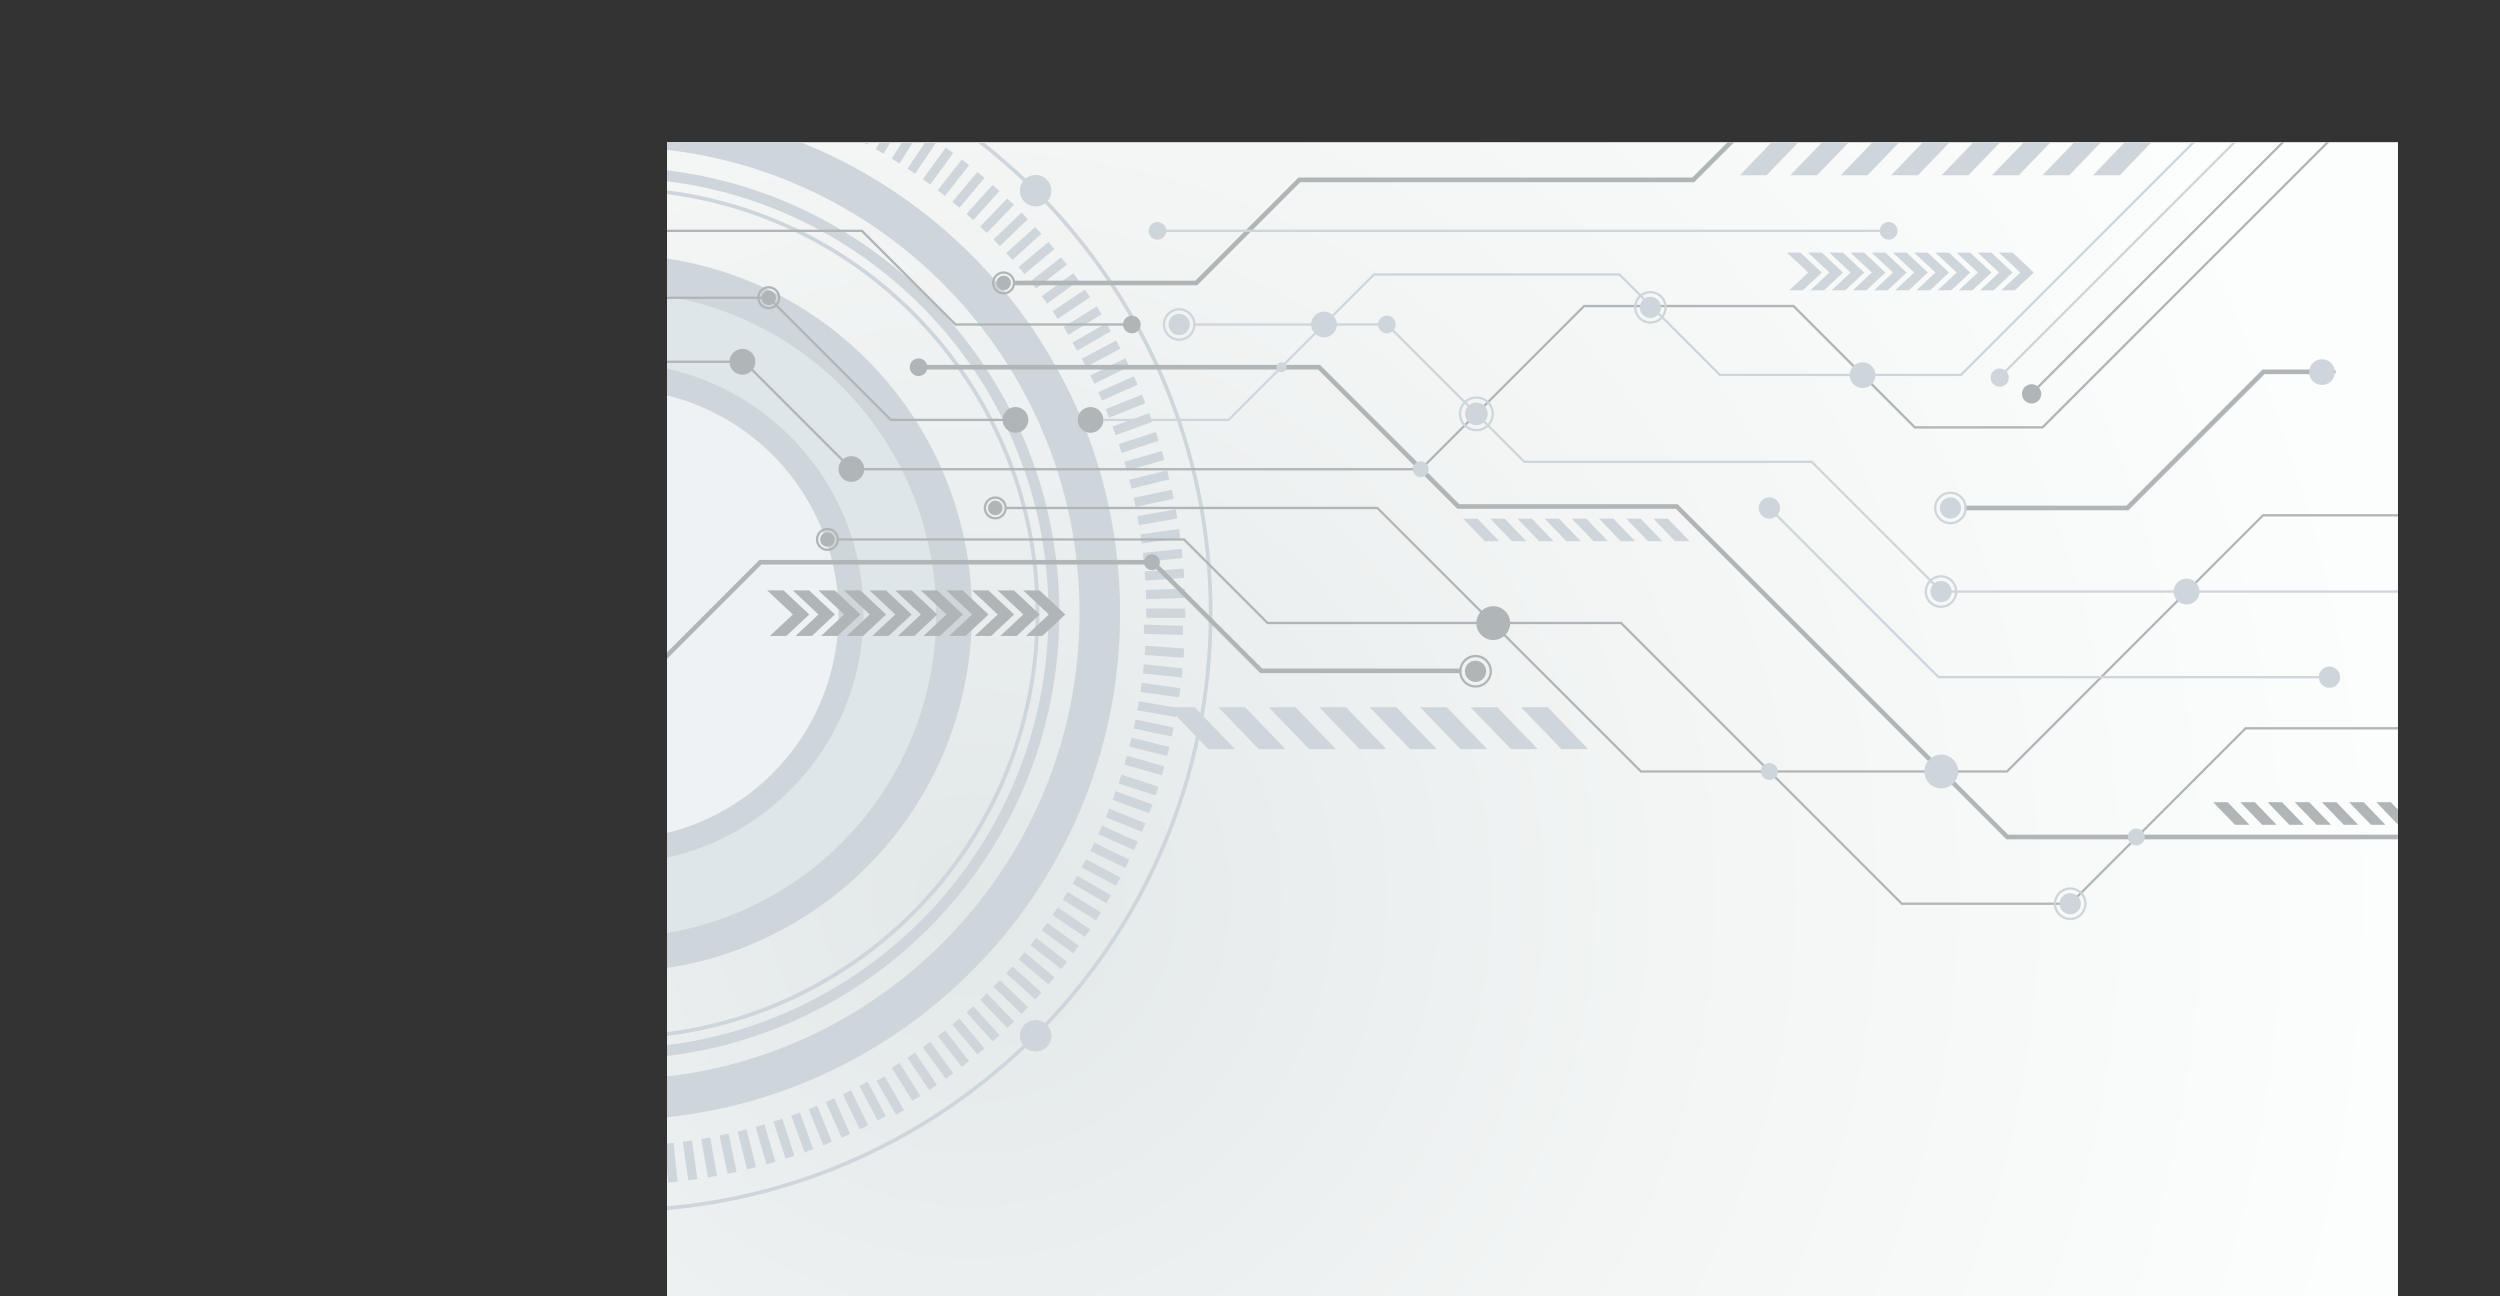 <svg xmlns="http://www.w3.org/2000/svg" xmlns:xlink="http://www.w3.org/1999/xlink" viewBox="0 0 1083.21 561.6"><rect x="0" y="0" width="1083.21" height="561.6" fill="#333333" stroke="none"/><defs><radialGradient id="radial-gradient" cx="421.01" cy="388.1" r="1088.5" gradientUnits="userSpaceOnUse"><stop offset="0" stop-color="#e2e7e7"/><stop offset="0.03" stop-color="#e4e9e9"/><stop offset="0.28" stop-color="#f3f5f5"/><stop offset="0.57" stop-color="#fcfdfd"/><stop offset="1" stop-color="#fff"/></radialGradient><clipPath id="clip-path" transform="translate(289 61.6)"><rect width="750" height="500" style="fill:none"/></clipPath></defs><g style="isolation:isolate"><g id="BACKGROUND"><g style="mix-blend-mode:overlay"><path d="M254.34,461.55a3.58,3.58,0,0,1,6.1-2.53,3.71,3.71,0,0,1,0,5.06,3.57,3.57,0,0,1-6.1-2.53Z" transform="translate(289 61.6)" style="fill:#fff"/><path d="M114.11,458a3.58,3.58,0,0,1,3.59,3.57h0a3.58,3.58,0,0,1-3.59,3.57h0a3.57,3.57,0,0,1-3.57-3.57h0A3.57,3.57,0,0,1,114.11,458Zm20.55,0a3.57,3.57,0,0,1,3.57,3.57h0a3.57,3.57,0,0,1-3.57,3.57h0a3.57,3.57,0,0,1-3.57-3.57h0A3.57,3.57,0,0,1,134.66,458Zm20.54,0a3.57,3.57,0,0,1,3.57,3.57h0a3.57,3.57,0,0,1-3.57,3.57h0a3.58,3.58,0,0,1-3.58-3.57h0A3.58,3.58,0,0,1,155.2,458Zm20.55,0a3.57,3.57,0,0,1,3.57,3.57h0a3.57,3.57,0,0,1-3.57,3.57h0a3.57,3.57,0,0,1-3.57-3.57h0A3.57,3.57,0,0,1,175.75,458Zm20.54,0a3.57,3.57,0,0,1,3.57,3.57h0a3.57,3.57,0,0,1-3.57,3.57h0a3.57,3.57,0,0,1-3.58-3.57h0A3.57,3.57,0,0,1,196.29,458Zm20.53,0a3.57,3.57,0,0,1,3.58,3.57h0a3.57,3.57,0,0,1-3.58,3.57h0a3.59,3.59,0,0,1-3.57-3.57h0A3.59,3.59,0,0,1,216.82,458Zm20.56,0a3.57,3.57,0,0,1,3.57,3.57h0a3.57,3.57,0,0,1-3.57,3.57h0a3.57,3.57,0,0,1-3.58-3.57h0A3.57,3.57,0,0,1,237.38,458Z" transform="translate(289 61.6)" style="fill:#fff"/><path d="M93.57,443.33a3.57,3.57,0,0,1,3.57,3.57h0a3.57,3.57,0,0,1-3.57,3.57h0A3.57,3.57,0,0,1,90,446.9h0A3.57,3.57,0,0,1,93.57,443.33Zm20.55,0a3.57,3.57,0,0,1,3.58,3.57h0a3.57,3.57,0,0,1-3.58,3.57h0a3.57,3.57,0,0,1-3.57-3.57h0A3.57,3.57,0,0,1,114.12,443.33Zm20.54,0a3.57,3.57,0,0,1,3.57,3.57h0a3.57,3.57,0,0,1-3.57,3.57h0a3.57,3.57,0,0,1-3.57-3.57h0A3.57,3.57,0,0,1,134.66,443.33Zm20.54,0a3.57,3.57,0,0,1,3.57,3.57h0a3.57,3.57,0,0,1-3.57,3.57h0a3.58,3.58,0,0,1-3.58-3.57h0A3.58,3.58,0,0,1,155.2,443.33Zm20.55,0a3.57,3.57,0,0,1,3.57,3.57h0a3.57,3.57,0,0,1-3.57,3.57h0a3.57,3.57,0,0,1-3.57-3.57h0A3.57,3.57,0,0,1,175.75,443.33Zm20.54,0a3.57,3.57,0,0,1,3.57,3.57h0a3.57,3.57,0,0,1-3.57,3.57h0a3.57,3.57,0,0,1-3.58-3.57h0A3.57,3.57,0,0,1,196.29,443.33Zm20.53,0a3.57,3.57,0,0,1,3.58,3.57h0a3.57,3.57,0,0,1-3.58,3.57h0a3.57,3.57,0,0,1-3.57-3.57h0A3.57,3.57,0,0,1,216.82,443.33Zm20.56,0A3.57,3.57,0,0,1,241,446.9h0a3.57,3.57,0,0,1-3.57,3.57h0a3.57,3.57,0,0,1-3.58-3.57h0A3.57,3.57,0,0,1,237.38,443.33Z" transform="translate(289 61.6)" style="fill:#fff"/><path d="M73,428.68a3.57,3.57,0,0,1,3.58,3.57h0A3.58,3.58,0,0,1,73,435.83h0a3.58,3.58,0,0,1-3.57-3.58h0A3.57,3.57,0,0,1,73,428.68Zm20.54,0a3.57,3.57,0,0,1,3.57,3.57h0a3.58,3.58,0,0,1-3.57,3.58h0A3.58,3.58,0,0,1,90,432.25h0A3.57,3.57,0,0,1,93.57,428.68Zm20.55,0a3.56,3.56,0,0,1,3.56,3.57h0a3.57,3.57,0,0,1-3.56,3.58h0a3.58,3.58,0,0,1-3.57-3.58h0A3.57,3.57,0,0,1,114.12,428.68Zm20.54,0a3.57,3.57,0,0,1,3.57,3.57h0a3.58,3.58,0,0,1-3.57,3.58h0a3.58,3.58,0,0,1-3.57-3.58h0A3.57,3.57,0,0,1,134.66,428.68Zm20.54,0a3.57,3.57,0,0,1,3.57,3.57h0a3.58,3.58,0,0,1-3.57,3.58h0a3.59,3.59,0,0,1-3.58-3.58h0A3.58,3.58,0,0,1,155.2,428.68Zm20.55,0a3.57,3.57,0,0,1,3.57,3.57h0a3.58,3.58,0,0,1-3.57,3.58h0a3.58,3.58,0,0,1-3.57-3.58h0A3.57,3.57,0,0,1,175.75,428.68Zm20.54,0a3.57,3.57,0,0,1,3.57,3.57h0a3.58,3.58,0,0,1-3.57,3.58h0a3.58,3.58,0,0,1-3.58-3.58h0A3.57,3.57,0,0,1,196.29,428.68Zm20.53,0a3.57,3.57,0,0,1,3.58,3.57h0a3.58,3.58,0,0,1-3.58,3.58h0a3.58,3.58,0,0,1-3.57-3.58h0A3.57,3.57,0,0,1,216.82,428.68Z" transform="translate(289 61.6)" style="fill:#fff"/><path d="M73,414a3.57,3.57,0,0,1,3.58,3.57h0A3.58,3.58,0,0,1,73,421.18h0a3.58,3.58,0,0,1-3.57-3.58h0A3.57,3.57,0,0,1,73,414Zm20.54,0a3.57,3.57,0,0,1,3.57,3.57h0a3.58,3.58,0,0,1-3.57,3.58h0A3.58,3.58,0,0,1,90,417.6h0A3.57,3.57,0,0,1,93.57,414Zm20.55,0a3.56,3.56,0,0,1,3.56,3.57h0a3.57,3.57,0,0,1-3.56,3.58h0a3.58,3.58,0,0,1-3.57-3.58h0A3.57,3.57,0,0,1,114.12,414Zm20.54,0a3.57,3.57,0,0,1,3.57,3.57h0a3.58,3.58,0,0,1-3.57,3.58h0a3.58,3.58,0,0,1-3.57-3.58h0A3.57,3.57,0,0,1,134.66,414Zm20.54,0a3.57,3.57,0,0,1,3.57,3.57h0a3.58,3.58,0,0,1-3.57,3.58h0a3.59,3.59,0,0,1-3.58-3.58h0A3.58,3.58,0,0,1,155.2,414Zm20.55,0a3.57,3.57,0,0,1,3.57,3.57h0a3.58,3.58,0,0,1-3.57,3.58h0a3.58,3.58,0,0,1-3.57-3.58h0A3.57,3.57,0,0,1,175.75,414Zm20.54,0a3.57,3.57,0,0,1,3.57,3.57h0a3.58,3.58,0,0,1-3.57,3.58h0a3.58,3.58,0,0,1-3.58-3.58h0A3.57,3.57,0,0,1,196.29,414Z" transform="translate(289 61.6)" style="fill:#fff"/><path d="M48.91,417.6a3.58,3.58,0,0,1,6.1-2.53,3.71,3.71,0,0,1,0,5.06,3.58,3.58,0,0,1-6.1-2.53Z" transform="translate(289 61.6)" style="fill:#fff"/><path d="M73,399.38A3.58,3.58,0,0,1,76.61,403h0A3.57,3.57,0,0,1,73,406.53h0A3.57,3.57,0,0,1,69.46,403h0A3.57,3.57,0,0,1,73,399.38Zm20.54,0A3.57,3.57,0,0,1,97.14,403h0a3.57,3.57,0,0,1-3.57,3.57h0A3.57,3.57,0,0,1,90,403h0A3.57,3.57,0,0,1,93.57,399.38Zm20.55,0a3.56,3.56,0,0,1,3.56,3.58h0a3.56,3.56,0,0,1-3.56,3.57h0a3.57,3.57,0,0,1-3.57-3.57h0A3.57,3.57,0,0,1,114.12,399.38Zm20.54,0a3.57,3.57,0,0,1,3.57,3.58h0a3.57,3.57,0,0,1-3.57,3.57h0a3.57,3.57,0,0,1-3.57-3.57h0A3.57,3.57,0,0,1,134.66,399.38Zm20.54,0a3.57,3.57,0,0,1,3.57,3.58h0a3.57,3.57,0,0,1-3.57,3.57h0a3.58,3.58,0,0,1-3.58-3.57h0A3.58,3.58,0,0,1,155.2,399.38Zm20.55,0a3.57,3.57,0,0,1,3.57,3.58h0a3.57,3.57,0,0,1-3.57,3.57h0a3.57,3.57,0,0,1-3.57-3.57h0A3.57,3.57,0,0,1,175.75,399.38Z" transform="translate(289 61.6)" style="fill:#fff"/><path d="M48.91,403a3.58,3.58,0,0,1,6.1-2.54,3.71,3.71,0,0,1,0,5.06,3.58,3.58,0,0,1-6.1-2.52Z" transform="translate(289 61.6)" style="fill:#fff"/></g><g style="mix-blend-mode:overlay"><path d="M636.35,223.59a3.57,3.57,0,0,1,3.59,3.57h0a3.58,3.58,0,0,1-3.59,3.57h0a3.57,3.57,0,0,1-3.57-3.57h0A3.57,3.57,0,0,1,636.35,223.59Zm20.56,0a3.57,3.57,0,0,1,3.57,3.57h0a3.57,3.57,0,0,1-3.57,3.57h0a3.57,3.57,0,0,1-3.58-3.57h0A3.57,3.57,0,0,1,656.91,223.59Zm20.53,0a3.57,3.57,0,0,1,3.58,3.57h0a3.57,3.57,0,0,1-3.58,3.57h0a3.57,3.57,0,0,1-3.57-3.57h0A3.57,3.57,0,0,1,677.44,223.59Zm20.55,0a3.57,3.57,0,0,1,3.58,3.57h0a3.57,3.57,0,0,1-3.58,3.57h0a3.57,3.57,0,0,1-3.57-3.57h0A3.57,3.57,0,0,1,698,223.59Zm20.54,0a3.57,3.57,0,0,1,3.58,3.57h0a3.58,3.58,0,0,1-3.58,3.57h0a3.57,3.57,0,0,1-3.57-3.57h0A3.57,3.57,0,0,1,718.53,223.59Zm20.54,0a3.57,3.57,0,0,1,3.57,3.57h0a3.57,3.57,0,0,1-3.57,3.57h0a3.58,3.58,0,0,1-3.57-3.57h0A3.57,3.57,0,0,1,739.07,223.59Z" transform="translate(289 61.6)" style="fill:#fff"/><path d="M615.82,208.94a3.57,3.57,0,0,1,3.57,3.57h0a3.57,3.57,0,0,1-3.57,3.57h0a3.58,3.58,0,0,1-3.58-3.57h0A3.58,3.58,0,0,1,615.82,208.94Zm20.55,0a3.57,3.57,0,0,1,3.57,3.57h0a3.57,3.57,0,0,1-3.57,3.57h0a3.58,3.58,0,0,1-3.58-3.57h0A3.58,3.58,0,0,1,636.37,208.94Zm20.54,0a3.57,3.57,0,0,1,3.57,3.57h0a3.57,3.57,0,0,1-3.57,3.57h0a3.57,3.57,0,0,1-3.58-3.57h0A3.57,3.57,0,0,1,656.91,208.94Zm20.53,0a3.57,3.57,0,0,1,3.58,3.57h0a3.57,3.57,0,0,1-3.58,3.57h0a3.57,3.57,0,0,1-3.57-3.57h0A3.57,3.57,0,0,1,677.44,208.94Zm20.55,0a3.57,3.57,0,0,1,3.58,3.57h0a3.57,3.57,0,0,1-3.58,3.57h0a3.57,3.57,0,0,1-3.57-3.57h0A3.57,3.57,0,0,1,698,208.94Zm20.54,0a3.58,3.58,0,0,1,3.58,3.57h0a3.58,3.58,0,0,1-3.58,3.57h0a3.57,3.57,0,0,1-3.57-3.57h0A3.57,3.57,0,0,1,718.53,208.94Zm20.54,0a3.57,3.57,0,0,1,3.57,3.57h0a3.57,3.57,0,0,1-3.57,3.57h0a3.57,3.57,0,0,1-3.57-3.57h0A3.57,3.57,0,0,1,739.07,208.94Z" transform="translate(289 61.6)" style="fill:#fff"/><path d="M595.28,194.29a3.57,3.57,0,0,1,3.57,3.57h0a3.57,3.57,0,0,1-3.57,3.57h0a3.57,3.57,0,0,1-3.57-3.57h0A3.57,3.57,0,0,1,595.28,194.29Zm20.54,0a3.57,3.57,0,0,1,3.57,3.57h0a3.57,3.57,0,0,1-3.57,3.57h0a3.58,3.58,0,0,1-3.58-3.57h0A3.58,3.58,0,0,1,615.82,194.29Zm20.55,0a3.56,3.56,0,0,1,3.56,3.57h0a3.56,3.56,0,0,1-3.56,3.57h0a3.58,3.58,0,0,1-3.58-3.57h0A3.58,3.58,0,0,1,636.37,194.29Zm20.54,0a3.57,3.57,0,0,1,3.57,3.57h0a3.57,3.57,0,0,1-3.57,3.57h0a3.57,3.57,0,0,1-3.58-3.57h0A3.57,3.57,0,0,1,656.91,194.29Zm20.53,0a3.57,3.57,0,0,1,3.58,3.57h0a3.57,3.57,0,0,1-3.58,3.57h0a3.57,3.57,0,0,1-3.57-3.57h0A3.57,3.57,0,0,1,677.44,194.29Zm20.55,0a3.57,3.57,0,0,1,3.58,3.57h0a3.57,3.57,0,0,1-3.58,3.57h0a3.57,3.57,0,0,1-3.57-3.57h0A3.57,3.57,0,0,1,698,194.29Zm20.54,0a3.58,3.58,0,0,1,3.58,3.57h0a3.58,3.58,0,0,1-3.58,3.57h0a3.57,3.57,0,0,1-3.57-3.57h0A3.57,3.57,0,0,1,718.53,194.29Zm20.54,0a3.57,3.57,0,0,1,3.57,3.57h0a3.57,3.57,0,0,1-3.57,3.57h0a3.57,3.57,0,0,1-3.57-3.57h0A3.57,3.57,0,0,1,739.07,194.29Z" transform="translate(289 61.6)" style="fill:#fff"/><path d="M595.28,179.64a3.57,3.57,0,0,1,3.57,3.57h0a3.57,3.57,0,0,1-3.57,3.57h0a3.57,3.57,0,0,1-3.57-3.57h0A3.57,3.57,0,0,1,595.28,179.64Zm20.54,0a3.57,3.57,0,0,1,3.57,3.57h0a3.57,3.57,0,0,1-3.57,3.57h0a3.58,3.58,0,0,1-3.58-3.57h0A3.58,3.58,0,0,1,615.82,179.64Zm20.55,0a3.56,3.56,0,0,1,3.56,3.57h0a3.56,3.56,0,0,1-3.56,3.57h0a3.58,3.58,0,0,1-3.58-3.57h0A3.58,3.58,0,0,1,636.37,179.64Zm20.54,0a3.57,3.57,0,0,1,3.57,3.57h0a3.57,3.57,0,0,1-3.57,3.57h0a3.57,3.57,0,0,1-3.58-3.57h0A3.57,3.57,0,0,1,656.91,179.64Zm20.53,0a3.57,3.57,0,0,1,3.58,3.57h0a3.57,3.57,0,0,1-3.58,3.57h0a3.57,3.57,0,0,1-3.57-3.57h0A3.57,3.57,0,0,1,677.44,179.64Zm20.55,0a3.57,3.57,0,0,1,3.58,3.57h0a3.57,3.57,0,0,1-3.58,3.57h0a3.57,3.57,0,0,1-3.57-3.57h0A3.57,3.57,0,0,1,698,179.64Zm20.54,0a3.58,3.58,0,0,1,3.58,3.57h0a3.58,3.58,0,0,1-3.58,3.57h0a3.57,3.57,0,0,1-3.57-3.57h0A3.57,3.57,0,0,1,718.53,179.64Z" transform="translate(289 61.6)" style="fill:#fff"/><path d="M571.16,183.21a3.58,3.58,0,0,1,6.1-2.53,3.71,3.71,0,0,1,0,5.06,3.58,3.58,0,0,1-6.1-2.53Z" transform="translate(289 61.6)" style="fill:#fff"/><path d="M595.28,165a3.57,3.57,0,0,1,3.57,3.57h0a3.58,3.58,0,0,1-3.57,3.58h0a3.58,3.58,0,0,1-3.57-3.58h0A3.57,3.57,0,0,1,595.28,165Zm20.54,0a3.57,3.57,0,0,1,3.57,3.57h0a3.58,3.58,0,0,1-3.57,3.58h0a3.59,3.59,0,0,1-3.58-3.58h0A3.58,3.58,0,0,1,615.82,165Zm20.55,0a3.56,3.56,0,0,1,3.56,3.57h0a3.57,3.57,0,0,1-3.56,3.58h0a3.59,3.59,0,0,1-3.58-3.58h0A3.58,3.58,0,0,1,636.37,165Zm20.54,0a3.57,3.57,0,0,1,3.57,3.57h0a3.58,3.58,0,0,1-3.57,3.58h0a3.58,3.58,0,0,1-3.58-3.58h0A3.57,3.57,0,0,1,656.91,165Zm20.53,0a3.57,3.57,0,0,1,3.58,3.57h0a3.58,3.58,0,0,1-3.58,3.58h0a3.58,3.58,0,0,1-3.57-3.58h0A3.57,3.57,0,0,1,677.44,165ZM698,165a3.57,3.57,0,0,1,3.58,3.57h0a3.58,3.58,0,0,1-3.58,3.58h0a3.58,3.58,0,0,1-3.57-3.58h0A3.57,3.57,0,0,1,698,165Z" transform="translate(289 61.6)" style="fill:#fff"/><path d="M571.16,168.56a3.6,3.6,0,0,1,1.05-2.53,3.59,3.59,0,0,1,5,0,3.71,3.71,0,0,1,0,5.06,3.56,3.56,0,0,1-5,0A3.58,3.58,0,0,1,571.16,168.56Z" transform="translate(289 61.6)" style="fill:#fff"/></g><rect x="289" y="61.6" width="750" height="500" style="fill:url(#radial-gradient)"/></g><g id="OBJECTS"><g style="clip-path:url(#clip-path)"><path d="M-23.31,397.36c-106.57,0-193.28-86.7-193.28-193.28S-129.88,10.8-23.31,10.8,170,97.51,170,204.08,83.26,397.36-23.31,397.36Zm0-381.87c-104,0-188.59,84.6-188.59,188.59s84.6,188.59,188.59,188.59,188.59-84.6,188.59-188.59S80.68,15.49-23.31,15.49Z" transform="translate(289 61.6)" style="fill:#ced6db"/><path d="M-23.31,423.71c-121.11,0-219.63-98.52-219.63-219.63S-144.42-15.55-23.31-15.55,196.32,83,196.32,204.08,97.79,423.71-23.31,423.71ZM-23.31,2C-134.73,2-225.37,92.66-225.37,204.08s90.64,202.06,202.06,202.06S178.75,315.5,178.75,204.08,88.11,2-23.31,2Z" transform="translate(289 61.6)" style="fill:#ced6db"/><path d="M-23.31,463.77c-143.2,0-259.69-116.5-259.69-259.69S-166.51-55.61-23.31-55.61,236.38,60.89,236.38,204.08,119.88,463.77-23.31,463.77Zm0-517.74C-165.6-54-281.37,61.79-281.37,204.08S-165.6,462.14-23.31,462.14,234.75,346.37,234.75,204.08,119-54-23.31-54Z" transform="translate(289 61.6)" style="fill:#ced6db"/><path d="M-23.31,388.75C-125.14,388.75-208,305.91-208,204.08S-125.14,19.41-23.31,19.41s184.67,82.84,184.67,184.67S78.51,388.75-23.31,388.75Zm0-367.7c-100.93,0-183,82.11-183,183s82.1,183,183,183,183-82.11,183-183S77.61,21.05-23.31,21.05Z" transform="translate(289 61.6)" style="fill:#ced6db"/><circle cx="-23.31" cy="204.08" r="155.43" transform="translate(65.5 219.64) rotate(-83.56)" style="fill:#ced6db"/><path d="M-163.22,204.69A139.91,139.91,0,0,1-23.31,64.79,139.91,139.91,0,0,1,116.6,204.69,139.91,139.91,0,0,1-23.31,344.6,139.91,139.91,0,0,1-163.22,204.69Z" transform="translate(289 61.6)" style="fill:#dfe6ea"/><circle cx="-23.31" cy="204.08" r="108.44" transform="translate(62.6 234.88) rotate(-87.89)" style="fill:#ced6db"/><path d="M-120.92,204.51A97.61,97.61,0,0,1-23.31,106.9,97.61,97.61,0,0,1,74.3,204.51a97.61,97.61,0,0,1-97.61,97.61A97.61,97.61,0,0,1-120.92,204.51Z" transform="translate(289 61.6)" style="fill:#eff2f4"/><path d="M-16.5-54.79A6.81,6.81,0,0,1-23.31-48a6.81,6.81,0,0,1-6.81-6.81,6.81,6.81,0,0,1,6.81-6.81A6.81,6.81,0,0,1-16.5-54.79Z" transform="translate(289 61.6)" style="fill:#ced6db"/><path d="M-16.5,463a6.81,6.81,0,0,1-6.81,6.82A6.81,6.81,0,0,1-30.12,463a6.81,6.81,0,0,1,6.81-6.81A6.81,6.81,0,0,1-16.5,463Z" transform="translate(289 61.6)" style="fill:#ced6db"/><path d="M-282.18,210.89a6.81,6.81,0,0,1-6.82-6.81,6.81,6.81,0,0,1,6.82-6.81,6.81,6.81,0,0,1,6.81,6.81A6.81,6.81,0,0,1-282.18,210.89Z" transform="translate(289 61.6)" style="fill:#ced6db"/><path d="M164.56,25.85a6.82,6.82,0,1,1,0-9.64A6.83,6.83,0,0,1,164.56,25.85Z" transform="translate(289 61.6)" style="fill:#ced6db"/><path d="M-201.55,392a6.81,6.81,0,0,1-9.63,0,6.81,6.81,0,0,1,0-9.63,6.81,6.81,0,0,1,9.63,0A6.81,6.81,0,0,1-201.55,392Z" transform="translate(289 61.6)" style="fill:#ced6db"/><path d="M154.92,392a6.81,6.81,0,1,1,9.64,0A6.81,6.81,0,0,1,154.92,392Z" transform="translate(289 61.6)" style="fill:#ced6db"/><path d="M-211.18,25.85a6.82,6.82,0,0,1,0-9.64,6.81,6.81,0,0,1,9.63,0,6.81,6.81,0,0,1,0,9.64A6.83,6.83,0,0,1-211.18,25.85Z" transform="translate(289 61.6)" style="fill:#ced6db"/><rect x="263.68" y="17.82" width="4" height="16.89" style="fill:#ced6db"/><rect x="263.68" y="496.66" width="4" height="16.89" style="fill:#ced6db"/><rect x="-33.67" y="-43.64" width="4" height="16.89" transform="translate(290.21 60.48) rotate(-2)" style="fill:#ced6db"/><rect x="-16.95" y="434.91" width="4" height="16.89" transform="translate(273.58 61.35) rotate(-1.99)" style="fill:#ced6db"/><rect x="-42.01" y="-43.21" width="4" height="16.89" transform="translate(291.32 58.73) rotate(-4)" style="fill:#ced6db"/><rect x="-8.61" y="434.47" width="4" height="16.9" transform="translate(258.09 62.22) rotate(-4)" style="fill:#ced6db"/><rect x="-50.34" y="-42.48" width="4" height="16.89" transform="translate(292.28 56.37) rotate(-5.99)" style="fill:#ced6db"/><rect x="-0.28" y="433.74" width="4" height="16.9" transform="translate(242.78 64.21) rotate(-6)" style="fill:#ced6db"/><rect x="-58.63" y="-41.46" width="4" height="16.89" transform="translate(293.03 53.41) rotate(-7.99)" style="fill:#ced6db"/><rect x="8.01" y="432.73" width="4" height="16.89" transform="translate(227.7 67.29) rotate(-8)" style="fill:#ced6db"/><rect x="-66.89" y="-40.15" width="4" height="16.89" transform="translate(293.51 49.86) rotate(-10)" style="fill:#ced6db"/><rect x="16.26" y="431.42" width="4" height="16.89" transform="translate(212.94 71.45) rotate(-9.99)" style="fill:#ced6db"/><rect x="-75.09" y="-38.56" width="4" height="16.89" transform="translate(293.66 45.75) rotate(-12)" style="fill:#ced6db"/><rect x="24.47" y="429.82" width="4" height="16.9" transform="translate(198.36 76.71) rotate(-12.01)" style="fill:#ced6db"/><rect x="-83.23" y="-36.68" width="4" height="16.89" transform="translate(293.41 41.11) rotate(-14)" style="fill:#ced6db"/><rect x="32.61" y="427.95" width="4" height="16.89" transform="translate(184.43 82.95) rotate(-14)" style="fill:#ced6db"/><rect x="-91.3" y="-34.51" width="4" height="16.89" transform="matrix(0.96, -0.28, 0.28, 0.96, 292.72, 35.98)" style="fill:#ced6db"/><rect x="40.69" y="425.78" width="4" height="16.9" transform="translate(170.88 90.22) rotate(-16.01)" style="fill:#ced6db"/><rect x="-99.3" y="-32.07" width="4" height="16.9" transform="translate(291.53 30.38) rotate(-18)" style="fill:#ced6db"/><rect x="48.68" y="423.34" width="4" height="16.89" transform="translate(158.04 98.4) rotate(-18)" style="fill:#ced6db"/><rect x="-107.2" y="-29.35" width="4" height="16.89" transform="matrix(0.94, -0.34, 0.34, 0.94, 289.8, 24.37)" style="fill:#ced6db"/><rect x="56.58" y="420.62" width="4" height="16.89" transform="translate(145.74 107.53) rotate(-20.01)" style="fill:#ced6db"/><rect x="-115" y="-26.35" width="4" height="16.89" transform="translate(287.48 17.98) rotate(-22)" style="fill:#ced6db"/><rect x="64.38" y="417.62" width="4" height="16.9" transform="translate(134.17 117.53) rotate(-22.01)" style="fill:#ced6db"/><rect x="-122.69" y="-23.09" width="4" height="16.89" transform="translate(284.52 11.25) rotate(-24)" style="fill:#ced6db"/><rect x="72.07" y="414.36" width="4" height="16.9" transform="translate(123.43 128.28) rotate(-24)" style="fill:#ced6db"/><rect x="-130.27" y="-19.56" width="4" height="16.9" transform="translate(280.88 4.24) rotate(-26.01)" style="fill:#ced6db"/><rect x="79.65" y="410.83" width="4" height="16.89" transform="translate(113.41 139.86) rotate(-26.01)" style="fill:#ced6db"/><rect x="-137.71" y="-15.76" width="4" height="16.89" transform="translate(276.54 -2.97) rotate(-28)" style="fill:#ced6db"/><rect x="87.09" y="407.03" width="4" height="16.9" transform="translate(104.31 152.11) rotate(-28.01)" style="fill:#ced6db"/><rect x="-145.02" y="-11.71" width="4" height="16.89" transform="translate(271.46 -10.36) rotate(-30.01)" style="fill:#ced6db"/><rect x="94.4" y="402.98" width="4" height="16.9" transform="matrix(0.87, -0.5, 0.5, 0.87, 96.18, 164.94)" style="fill:#ced6db"/><rect x="-152.18" y="-7.41" width="4" height="16.9" transform="translate(265.62 -17.83) rotate(-32)" style="fill:#ced6db"/><rect x="101.57" y="398.67" width="4" height="16.9" transform="translate(88.97 178.37) rotate(-32)" style="fill:#ced6db"/><rect x="-159.19" y="-2.86" width="4" height="16.89" transform="translate(259.01 -25.33) rotate(-33.99)" style="fill:#ced6db"/><rect x="108.57" y="394.12" width="4" height="16.9" transform="translate(82.77 192.28) rotate(-34)" style="fill:#ced6db"/><rect x="-166.04" y="1.94" width="4" height="16.89" transform="translate(251.55 -32.85) rotate(-36.01)" style="fill:#ced6db"/><rect x="115.42" y="389.33" width="4" height="16.9" transform="translate(77.61 206.59) rotate(-36)" style="fill:#ced6db"/><rect x="-172.71" y="6.96" width="4" height="16.89" transform="translate(243.31 -40.24) rotate(-38)" style="fill:#ced6db"/><rect x="122.09" y="384.3" width="4" height="16.9" transform="translate(73.48 221.29) rotate(-38.01)" style="fill:#ced6db"/><rect x="-179.21" y="12.22" width="4" height="16.89" transform="translate(234.26 -47.46) rotate(-40)" style="fill:#ced6db"/><rect x="128.59" y="379.04" width="4" height="16.9" transform="translate(70.44 236.26) rotate(-40.01)" style="fill:#ced6db"/><rect x="-185.52" y="17.71" width="4" height="16.89" transform="translate(224.36 -54.47) rotate(-42)" style="fill:#ced6db"/><rect x="134.9" y="373.56" width="4" height="16.9" transform="translate(68.53 251.36) rotate(-42.01)" style="fill:#ced6db"/><rect x="-191.63" y="23.41" width="4" height="16.89" transform="translate(213.6 -61.22) rotate(-44.02)" style="fill:#ced6db"/><rect x="141.01" y="367.86" width="4" height="16.9" transform="translate(67.71 266.6) rotate(-44.01)" style="fill:#ced6db"/><rect x="-197.54" y="29.32" width="4" height="16.9" transform="translate(202.13 -67.52) rotate(-46)" style="fill:#ced6db"/><rect x="146.92" y="361.95" width="4" height="16.89" transform="translate(68.01 281.87) rotate(-46.01)" style="fill:#ced6db"/><rect x="-203.24" y="35.43" width="4" height="16.9" transform="translate(189.8 -73.43) rotate(-48)" style="fill:#ced6db"/><rect x="152.62" y="355.84" width="4" height="16.9" transform="translate(69.44 297.03) rotate(-48)" style="fill:#ced6db"/><rect x="-208.72" y="41.73" width="4" height="16.89" transform="translate(176.71 -78.83) rotate(-50)" style="fill:#ced6db"/><rect x="158.1" y="349.53" width="4" height="16.9" transform="translate(71.93 312.23) rotate(-50.02)" style="fill:#ced6db"/><rect x="-213.98" y="48.23" width="4" height="16.9" transform="translate(162.88 -83.65) rotate(-51.99)" style="fill:#ced6db"/><rect x="163.36" y="343.03" width="4" height="16.9" transform="translate(75.57 327.02) rotate(-52)" style="fill:#ced6db"/><rect x="-219.01" y="54.9" width="4" height="16.9" transform="translate(148.26 -87.86) rotate(-54.01)" style="fill:#ced6db"/><rect x="168.39" y="336.36" width="4" height="16.9" transform="translate(80.26 341.67) rotate(-54.01)" style="fill:#ced6db"/><rect x="-223.8" y="61.75" width="4" height="16.9" transform="translate(132.99 -91.35) rotate(-56.01)" style="fill:#ced6db"/><rect x="173.18" y="329.51" width="4" height="16.9" transform="translate(86.03 355.88) rotate(-56.01)" style="fill:#ced6db"/><rect x="-228.35" y="68.76" width="4" height="16.89" transform="translate(117.11 -94.06) rotate(-58)" style="fill:#ced6db"/><rect x="177.73" y="322.51" width="4" height="16.9" transform="translate(92.81 369.68) rotate(-58.01)" style="fill:#ced6db"/><rect x="-232.66" y="75.92" width="4" height="16.89" transform="translate(100.59 -95.97) rotate(-60)" style="fill:#ced6db"/><rect x="182.04" y="315.34" width="4" height="16.9" transform="translate(100.6 382.95) rotate(-60.01)" style="fill:#ced6db"/><rect x="-236.71" y="83.23" width="4" height="16.89" transform="translate(83.53 -96.99) rotate(-62)" style="fill:#ced6db"/><rect x="186.09" y="308.03" width="4" height="16.9" transform="translate(109.34 395.54) rotate(-62)" style="fill:#ced6db"/><rect x="-240.5" y="90.68" width="4" height="16.89" transform="translate(65.92 -97.09) rotate(-64.01)" style="fill:#ced6db"/><rect x="189.88" y="300.59" width="4" height="16.89" transform="translate(119.01 407.67) rotate(-64.01)" style="fill:#ced6db"/><rect x="-244.03" y="98.25" width="4" height="16.89" transform="translate(47.93 -96.21) rotate(-66)" style="fill:#ced6db"/><rect x="193.42" y="293.01" width="4" height="16.9" transform="translate(129.54 419.03) rotate(-66.01)" style="fill:#ced6db"/><rect x="-247.3" y="105.94" width="4" height="16.89" transform="translate(29.53 -94.3) rotate(-68)" style="fill:#ced6db"/><rect x="196.68" y="285.32" width="4" height="16.9" transform="translate(140.87 429.5) rotate(-67.99)" style="fill:#ced6db"/><rect x="-250.3" y="113.75" width="4" height="16.89" transform="translate(10.78 -91.32) rotate(-70)" style="fill:#ced6db"/><rect x="199.68" y="277.52" width="4" height="16.9" transform="translate(152.98 439.3) rotate(-70)" style="fill:#ced6db"/><rect x="-253.02" y="121.65" width="4" height="16.89" transform="translate(-8.18 -87.23) rotate(-72)" style="fill:#ced6db"/><rect x="202.39" y="269.62" width="4" height="16.9" transform="matrix(0.31, -0.95, 0.95, 0.31, 165.78, 448.14)" style="fill:#ced6db"/><rect x="-255.46" y="129.64" width="4" height="16.89" transform="translate(-27.33 -82.01) rotate(-74)" style="fill:#ced6db"/><rect x="204.84" y="261.62" width="4" height="16.9" transform="translate(179.22 456.07) rotate(-74)" style="fill:#ced6db"/><rect x="-257.62" y="137.71" width="4" height="16.89" transform="translate(-46.61 -75.62) rotate(-76)" style="fill:#ced6db"/><rect x="207" y="253.55" width="4" height="16.89" transform="translate(193.21 463) rotate(-76)" style="fill:#ced6db"/><rect x="-259.5" y="145.86" width="4" height="16.89" transform="translate(-65.91 -68.05) rotate(-78)" style="fill:#ced6db"/><rect x="208.88" y="245.41" width="4" height="16.89" transform="translate(207.71 468.93) rotate(-78)" style="fill:#ced6db"/><rect x="-261.1" y="154.06" width="4" height="16.89" transform="translate(-85.16 -59.26) rotate(-80)" style="fill:#ced6db"/><rect x="210.48" y="237.2" width="4" height="16.9" transform="translate(222.67 473.86) rotate(-80)" style="fill:#ced6db"/><rect x="-262.4" y="162.31" width="4" height="16.89" transform="translate(-104.29 -49.26) rotate(-82)" style="fill:#ced6db"/><rect x="211.78" y="228.95" width="4" height="16.9" transform="translate(237.94 477.66) rotate(-82)" style="fill:#ced6db"/><rect x="-263.42" y="170.61" width="4" height="16.89" transform="matrix(0.1, -0.99, 0.99, 0.1, -123.2, -38.03)" style="fill:#ced6db"/><rect x="212.8" y="220.66" width="4" height="16.89" transform="translate(253.49 480.37) rotate(-84)" style="fill:#ced6db"/><rect x="-264.15" y="178.93" width="4" height="16.89" transform="translate(-141.78 -25.61) rotate(-86)" style="fill:#ced6db"/><rect x="213.53" y="212.33" width="4" height="16.89" transform="translate(269.26 482) rotate(-86)" style="fill:#ced6db"/><rect x="-264.59" y="187.28" width="4" height="16.89" transform="translate(-160.04 -11.92) rotate(-88)" style="fill:#ced6db"/><rect x="213.97" y="203.98" width="4" height="16.9" transform="matrix(0.03, -1, 1, 0.03, 285.15, 482.48)" style="fill:#ced6db"/><rect x="17.82" y="263.68" width="16.89" height="4" style="fill:#ced6db"/><rect x="496.66" y="263.68" width="16.9" height="4" style="fill:#ced6db"/><rect x="-271.03" y="210.43" width="16.89" height="4" transform="matrix(1, -0.03, 0.03, 1, 281.42, 52.57)" style="fill:#ced6db"/><rect x="207.52" y="193.72" width="16.9" height="4" transform="translate(282.3 69.26) rotate(-2)" style="fill:#ced6db"/><rect x="-270.6" y="218.78" width="16.89" height="4" transform="translate(272.94 43.84) rotate(-4)" style="fill:#ced6db"/><rect x="207.08" y="185.37" width="16.9" height="4" transform="translate(276.39 77.17) rotate(-4.02)" style="fill:#ced6db"/><rect x="-269.87" y="227.1" width="16.89" height="4" transform="translate(263.56 35.48) rotate(-6.01)" style="fill:#ced6db"/><rect x="206.35" y="177.05" width="16.9" height="4" transform="translate(271.43 85.08) rotate(-6.01)" style="fill:#ced6db"/><rect x="-268.85" y="235.4" width="16.89" height="4" transform="translate(253.36 27.62) rotate(-8.01)" style="fill:#ced6db"/><rect x="205.33" y="168.75" width="16.9" height="4" transform="translate(267.31 93.02) rotate(-8)" style="fill:#ced6db"/><rect x="-267.54" y="243.65" width="16.89" height="4" transform="translate(242.35 20.3) rotate(-10.01)" style="fill:#ced6db"/><rect x="204.02" y="160.5" width="16.9" height="4" transform="translate(263.99 101.01) rotate(-10.01)" style="fill:#ced6db"/><rect x="-265.95" y="251.86" width="16.89" height="4" transform="translate(230.48 13.54) rotate(-12.02)" style="fill:#ced6db"/><rect x="202.43" y="152.3" width="16.9" height="4" transform="translate(261.51 108.85) rotate(-12.01)" style="fill:#ced6db"/><rect x="-264.07" y="260" width="16.89" height="4" transform="translate(218 7.54) rotate(-14)" style="fill:#ced6db"/><rect x="200.55" y="144.15" width="16.9" height="4" transform="translate(259.84 116.52) rotate(-14)" style="fill:#ced6db"/><rect x="-261.91" y="268.07" width="16.89" height="4" transform="translate(204.75 2.21) rotate(-16)" style="fill:#ced6db"/><rect x="198.39" y="136.08" width="16.9" height="4" transform="translate(258.95 123.95) rotate(-16)" style="fill:#ced6db"/><rect x="-259.46" y="276.07" width="16.89" height="4" transform="translate(190.78 -2.36) rotate(-18)" style="fill:#ced6db"/><rect x="195.94" y="128.09" width="16.9" height="4" transform="translate(258.8 131.14) rotate(-18)" style="fill:#ced6db"/><rect x="-256.74" y="283.97" width="16.89" height="4" transform="translate(176.18 -6.08) rotate(-20.01)" style="fill:#ced6db"/><rect x="193.22" y="120.19" width="16.9" height="4" transform="translate(259.36 137.97) rotate(-20.01)" style="fill:#ced6db"/><rect x="-253.75" y="291.77" width="16.89" height="4" transform="translate(161.05 -8.91) rotate(-22.01)" style="fill:#ced6db"/><rect x="190.23" y="112.39" width="16.9" height="4" transform="translate(260.61 144.39) rotate(-22.01)" style="fill:#ced6db"/><rect x="-250.48" y="299.46" width="16.89" height="4" transform="translate(145.45 -10.78) rotate(-24)" style="fill:#ced6db"/><rect x="186.96" y="104.69" width="16.9" height="4" transform="translate(262.49 150.31) rotate(-24)" style="fill:#ced6db"/><rect x="-246.95" y="307.04" width="16.89" height="4" transform="translate(129.37 -11.68) rotate(-26)" style="fill:#ced6db"/><rect x="183.43" y="97.12" width="16.89" height="4" transform="translate(264.96 155.76) rotate(-26)" style="fill:#ced6db"/><rect x="-243.16" y="314.48" width="16.89" height="4" transform="translate(112.91 -11.55) rotate(-28)" style="fill:#ced6db"/><rect x="179.64" y="89.67" width="16.9" height="4" transform="translate(267.97 160.65) rotate(-28.01)" style="fill:#ced6db"/><rect x="-239.1" y="321.79" width="16.89" height="4" transform="translate(96.14 -10.35) rotate(-30.01)" style="fill:#ced6db"/><rect x="175.58" y="82.36" width="16.9" height="4" transform="translate(271.47 164.9) rotate(-29.99)" style="fill:#ced6db"/><rect x="-234.8" y="328.96" width="16.89" height="4" transform="translate(79.19 -8.06) rotate(-32)" style="fill:#ced6db"/><rect x="171.28" y="75.2" width="16.9" height="4" transform="matrix(0.85, -0.53, 0.53, 0.85, 275.4, 168.58)" style="fill:#ced6db"/><rect x="-230.25" y="335.97" width="16.89" height="4" transform="translate(62.06 -4.65) rotate(-34)" style="fill:#ced6db"/><rect x="166.73" y="68.19" width="16.9" height="4" transform="translate(279.7 171.58) rotate(-34)" style="fill:#ced6db"/><rect x="-225.46" y="342.81" width="16.9" height="4" transform="translate(44.86 -0.1) rotate(-36)" style="fill:#ced6db"/><rect x="161.93" y="61.35" width="16.9" height="4" transform="translate(284.3 173.86) rotate(-36)" style="fill:#ced6db"/><rect x="-220.43" y="349.48" width="16.89" height="4" transform="translate(27.66 5.61) rotate(-38)" style="fill:#ced6db"/><rect x="156.9" y="54.67" width="16.9" height="4" transform="translate(289.16 175.42) rotate(-38)" style="fill:#ced6db"/><rect x="-215.17" y="355.98" width="16.89" height="4" transform="translate(10.53 12.48) rotate(-40)" style="fill:#ced6db"/><rect x="151.64" y="48.18" width="16.9" height="4" transform="translate(294.2 176.25) rotate(-40)" style="fill:#ced6db"/><rect x="-209.68" y="362.29" width="16.89" height="4" transform="translate(-6.46 20.52) rotate(-42)" style="fill:#ced6db"/><rect x="146.16" y="41.87" width="16.9" height="4" transform="translate(299.35 176.33) rotate(-42)" style="fill:#ced6db"/><rect x="-203.98" y="368.4" width="16.89" height="4" transform="translate(-23.26 29.75) rotate(-44.01)" style="fill:#ced6db"/><rect x="140.46" y="35.76" width="16.9" height="4" transform="translate(304.56 175.65) rotate(-44)" style="fill:#ced6db"/><rect x="-198.08" y="374.31" width="16.89" height="4" transform="translate(-39.52 40.07) rotate(-45.99)" style="fill:#ced6db"/><rect x="134.55" y="29.85" width="16.9" height="4" transform="translate(309.78 174.24) rotate(-46.02)" style="fill:#ced6db"/><rect x="-191.96" y="380.01" width="16.89" height="4" transform="translate(-55.67 51.64) rotate(-48.01)" style="fill:#ced6db"/><rect x="128.44" y="24.15" width="16.9" height="4" transform="translate(314.88 172.02) rotate(-48.02)" style="fill:#ced6db"/><rect x="-185.65" y="385.49" width="16.89" height="4" transform="matrix(0.64, -0.77, 0.77, 0.64, -71.22, 64.31)" style="fill:#ced6db"/><rect x="122.13" y="18.67" width="16.9" height="4" transform="translate(319.83 169.04) rotate(-50.01)" style="fill:#ced6db"/><rect x="-179.16" y="390.75" width="16.89" height="4" transform="translate(-86.11 78.03) rotate(-52)" style="fill:#ced6db"/><rect x="115.64" y="13.41" width="16.9" height="4" transform="translate(324.54 165.31) rotate(-52)" style="fill:#ced6db"/><rect x="-172.49" y="395.78" width="16.89" height="4" transform="translate(-100.41 92.85) rotate(-54)" style="fill:#ced6db"/><rect x="108.96" y="8.38" width="16.9" height="4" transform="translate(328.99 160.87) rotate(-54)" style="fill:#ced6db"/><rect x="-165.64" y="400.57" width="16.89" height="4" transform="translate(-114.09 108.77) rotate(-56.01)" style="fill:#ced6db"/><rect x="102.12" y="3.59" width="16.9" height="4" transform="translate(333.11 155.74) rotate(-56.01)" style="fill:#ced6db"/><rect x="-158.63" y="405.13" width="16.89" height="4" transform="translate(-126.93 125.67) rotate(-58.01)" style="fill:#ced6db"/><rect x="95.11" y="-0.96" width="16.9" height="4" transform="translate(336.81 149.92) rotate(-58.01)" style="fill:#ced6db"/><rect x="-151.47" y="409.43" width="16.89" height="4" transform="translate(-138.82 143.45) rotate(-60)" style="fill:#ced6db"/><rect x="87.95" y="-5.27" width="16.9" height="4" transform="translate(340.03 143.45) rotate(-60.01)" style="fill:#ced6db"/><rect x="-144.16" y="413.48" width="16.89" height="4" transform="translate(-149.93 162.27) rotate(-62.01)" style="fill:#ced6db"/><rect x="80.64" y="-9.32" width="16.9" height="4" transform="translate(342.74 136.39) rotate(-62.02)" style="fill:#ced6db"/><rect x="-136.71" y="417.28" width="16.89" height="4" transform="translate(-159.84 181.75) rotate(-63.99)" style="fill:#ced6db"/><rect x="73.19" y="-13.11" width="16.9" height="4" transform="translate(344.83 128.74) rotate(-64)" style="fill:#ced6db"/><rect x="-129.14" y="420.81" width="16.89" height="4" transform="translate(-168.87 202.19) rotate(-66)" style="fill:#ced6db"/><rect x="65.62" y="-16.65" width="16.9" height="4" transform="translate(346.32 120.58) rotate(-66)" style="fill:#ced6db"/><rect x="-121.45" y="424.07" width="16.89" height="4" transform="matrix(0.37, -0.93, 0.93, 0.37, -176.76, 223.34)" style="fill:#ced6db"/><rect x="57.92" y="-19.91" width="16.9" height="4" transform="translate(347.12 111.94) rotate(-68.01)" style="fill:#ced6db"/><rect x="-113.64" y="427.07" width="16.89" height="4" transform="translate(-183.47 245.14) rotate(-70.01)" style="fill:#ced6db"/><rect x="50.12" y="-22.91" width="16.9" height="4" transform="translate(347.19 102.89) rotate(-70.01)" style="fill:#ced6db"/><rect x="-105.74" y="429.79" width="16.89" height="4" transform="translate(-188.88 267.41) rotate(-72)" style="fill:#ced6db"/><rect x="42.22" y="-25.63" width="16.9" height="4" transform="translate(346.5 93.47) rotate(-72.02)" style="fill:#ced6db"/><rect x="-97.75" y="432.23" width="16.89" height="4" transform="translate(-193.16 290.41) rotate(-74.02)" style="fill:#ced6db"/><rect x="34.23" y="-28.07" width="16.9" height="4" transform="translate(344.98 83.74) rotate(-74.01)" style="fill:#ced6db"/><rect x="-89.68" y="434.39" width="16.89" height="4" transform="translate(-196.05 313.68) rotate(-76.01)" style="fill:#ced6db"/><rect x="26.16" y="-30.23" width="16.9" height="4" transform="translate(342.63 73.78) rotate(-76.01)" style="fill:#ced6db"/><rect x="-81.54" y="436.27" width="16.89" height="4" transform="translate(-197.59 337.24) rotate(-78)" style="fill:#ced6db"/><rect x="18.01" y="-32.11" width="16.9" height="4" transform="translate(339.41 63.64) rotate(-78)" style="fill:#ced6db"/><rect x="-73.33" y="437.87" width="16.89" height="4" transform="translate(-197.86 361.33) rotate(-80.02)" style="fill:#ced6db"/><rect x="9.81" y="-33.71" width="16.9" height="4" transform="translate(335.32 53.37) rotate(-80.02)" style="fill:#ced6db"/><rect x="-65.08" y="439.18" width="16.89" height="4" transform="matrix(0.14, -0.99, 0.99, 0.14, -196.64, 385.3)" style="fill:#ced6db"/><rect x="1.56" y="-35.01" width="16.9" height="4" transform="translate(330.3 43.09) rotate(-82)" style="fill:#ced6db"/><rect x="-56.78" y="440.2" width="16.89" height="4" transform="translate(-194.07 409.52) rotate(-84)" style="fill:#ced6db"/><rect x="-6.74" y="-36.03" width="16.9" height="4" transform="translate(324.37 32.83) rotate(-84)" style="fill:#ced6db"/><rect x="-48.46" y="440.92" width="16.89" height="4" transform="translate(-190.07 433.68) rotate(-86)" style="fill:#ced6db"/><rect x="-15.06" y="-36.76" width="16.9" height="4" transform="translate(317.51 22.65) rotate(-86.02)" style="fill:#ced6db"/><rect x="-40.11" y="441.36" width="16.89" height="4" transform="translate(-184.67 457.94) rotate(-88.01)" style="fill:#ced6db"/><rect x="-23.41" y="-37.2" width="16.9" height="4" transform="translate(309.73 12.67) rotate(-88.01)" style="fill:#ced6db"/><polygon points="974.63 357.36 968.37 357.36 958.94 347.57 965.19 347.57 974.63 357.36" style="fill:#b0b5b7"/><polygon points="986.41 357.36 980.16 357.36 970.72 347.57 976.98 347.57 986.41 357.36" style="fill:#b0b5b7"/><polygon points="998.2 357.36 991.94 357.36 982.51 347.57 988.76 347.57 998.2 357.36" style="fill:#b0b5b7"/><polygon points="1009.98 357.36 1003.73 357.36 994.29 347.57 1000.54 347.57 1009.98 357.36" style="fill:#b0b5b7"/><polygon points="1021.76 357.36 1015.51 357.36 1006.08 347.57 1012.33 347.57 1021.76 357.36" style="fill:#b0b5b7"/><polygon points="1033.55 357.36 1027.3 357.36 1017.86 347.57 1024.11 347.57 1033.55 357.36" style="fill:#b0b5b7"/><polygon points="1045.33 357.36 1039.08 357.36 1029.65 347.57 1035.9 347.57 1045.33 357.36" style="fill:#b0b5b7"/><polygon points="1057.12 357.36 1050.87 357.36 1041.43 347.57 1047.68 347.57 1057.12 357.36" style="fill:#b0b5b7"/><path d="M769.33,195.22H552L495.79,139H371.29l-59.5-59.5H228.5a.5.5,0,0,1,0-1h83.71l59.5,59.5h124.5l56.22,56.22h216.9a.5.5,0,0,1,.5.5A.5.5,0,0,1,769.33,195.22Z" transform="translate(289 61.6)" style="fill:#ced6db"/><path d="M326.87,142.21H79.33a.5.5,0,0,1,0-1H326.46L397.17,70.5h91.14l52.56,52.57h54.92L730.93-12.07a.5.5,0,0,1,.71,0,.51.51,0,0,1,0,.71L596.21,124.07H540.46L487.89,71.5h-90.3Z" transform="translate(289 61.6)" style="fill:#b0b5b7"/><path d="M769.33,302.06h-189l-143.2-143.2H342.44L282.09,98.5H109a1,1,0,0,1,0-2H282.91l60.36,60.36h94.64l143.2,143.2H769.33a1,1,0,0,1,0,2Z" transform="translate(289 61.6)" style="fill:#b0b5b7"/><path d="M580.78,273.17h-159L307.62,159H147a.5.5,0,0,1,0-1H308L422.21,272.17H580.37l111-111H793.71a.5.5,0,0,1,0,1h-102Z" transform="translate(289 61.6)" style="fill:#b0b5b7"/><path d="M243.54,120.83h-60a.5.5,0,0,1-.5-.5.5.5,0,0,1,.5-.5h59.63l63-63H412.87l43.5,43.5H560.46L675.4-14.6a.48.48,0,0,1,.7,0,.48.48,0,0,1,0,.7L560.87,101.33H456l-43.5-43.5H306.54Z" transform="translate(289 61.6)" style="fill:#ced6db"/><path d="M608.21,330.47H534.82L413.17,208.82H260l-36.19-36.18H74a.5.5,0,0,1-.5-.5.5.5,0,0,1,.5-.5H224.21l36.18,36.18H413.58L535.23,329.47h72.56l76-76h85.55a.5.5,0,0,1,.5.5.5.5,0,0,1-.5.5H684.19Z" transform="translate(289 61.6)" style="fill:#b0b5b7"/><path d="M229.75,62H151a1,1,0,0,1,0-2h77.92l44.67-44.67H444.25l33.67-33.66a1,1,0,0,1,1.41,0,1,1,0,0,1,0,1.41L445.08,17.33H274.41Z" transform="translate(289 61.6)" style="fill:#b0b5b7"/><path d="M-13.33,236.84a1,1,0,0,1-.71-.3,1,1,0,0,1,0-1.41L40.05,181H210.84l47.07,47.07h85.26a1,1,0,0,1,0,2H257.09L210,183H40.88l-53.51,53.5A1,1,0,0,1-13.33,236.84Z" transform="translate(289 61.6)" style="fill:#b0b5b7"/><path d="M198.5,79.5H124.79L84.21,38.92H-13.33a.5.5,0,0,1-.5-.5.5.5,0,0,1,.5-.5h98L125.21,78.5H198.5a.5.5,0,0,1,0,1Z" transform="translate(289 61.6)" style="fill:#b0b5b7"/><path d="M151,120.83H96.79L43.88,67.92H-22a.5.5,0,0,1-.5-.5.5.5,0,0,1,.5-.5H44.29l52.92,52.91H151a.5.5,0,0,1,.5.5A.5.5,0,0,1,151,120.83Z" transform="translate(289 61.6)" style="fill:#b0b5b7"/><path d="M79.89,142.12a.51.51,0,0,1-.36-.15L33.2,95.64H-22a.5.5,0,0,1-.5-.5.5.5,0,0,1,.5-.5H33.61l46.63,46.63a.48.48,0,0,1,0,.7A.5.5,0,0,1,79.89,142.12Z" transform="translate(289 61.6)" style="fill:#b0b5b7"/><path d="M633.2,159.5h-70a1,1,0,0,1,0-2h69.12l59-59h30.72a1,1,0,0,1,0,2H692.22Z" transform="translate(289 61.6)" style="fill:#b0b5b7"/><path d="M608,337.06a7.09,7.09,0,1,1,7.08-7.09A7.09,7.09,0,0,1,608,337.06Zm0-13.17a6.09,6.09,0,1,0,6.08,6.08A6.09,6.09,0,0,0,608,323.89Z" transform="translate(289 61.6)" style="fill:#ced6db"/><circle cx="897" cy="391.58" r="4.61" style="fill:#ced6db"/><path d="M552,201.8a7.08,7.08,0,1,1,7.09-7.08A7.09,7.09,0,0,1,552,201.8Zm0-13.16a6.08,6.08,0,1,0,6.09,6.08A6.08,6.08,0,0,0,552,188.64Z" transform="translate(289 61.6)" style="fill:#ced6db"/><circle cx="841.04" cy="256.32" r="4.61" style="fill:#ced6db"/><path d="M556.08,165.58a7.08,7.08,0,1,1,7.09-7.08A7.09,7.09,0,0,1,556.08,165.58Zm0-13.16a6.08,6.08,0,1,0,6.09,6.08A6.09,6.09,0,0,0,556.08,152.42Z" transform="translate(289 61.6)" style="fill:#ced6db"/><circle cx="845.08" cy="220.1" r="4.61" style="fill:#ced6db"/><path d="M482.27,158.5a4.62,4.62,0,1,1-4.61-4.61A4.61,4.61,0,0,1,482.27,158.5Z" transform="translate(289 61.6)" style="fill:#ced6db"/><circle cx="1009.32" cy="293.41" r="4.61" style="fill:#ced6db"/><path d="M426.08,78.66a7.08,7.08,0,1,1,7.09-7.08A7.09,7.09,0,0,1,426.08,78.66Zm0-13.16a6.08,6.08,0,1,0,6.09,6.08A6.09,6.09,0,0,0,426.08,65.5Z" transform="translate(289 61.6)" style="fill:#ced6db"/><circle cx="715.08" cy="133.18" r="4.61" style="fill:#ced6db"/><path d="M350.33,236.34a7.09,7.09,0,1,1,7.09-7.09A7.1,7.1,0,0,1,350.33,236.34Zm0-13.17a6.09,6.09,0,1,0,6.09,6.08A6.09,6.09,0,0,0,350.33,223.17Z" transform="translate(289 61.6)" style="fill:#b0b5b7"/><circle cx="639.33" cy="290.86" r="4.61" style="fill:#b0b5b7"/><path d="M221.92,86.08A7.08,7.08,0,1,1,229,79,7.09,7.09,0,0,1,221.92,86.08Zm0-13.16A6.08,6.08,0,1,0,228,79,6.09,6.09,0,0,0,221.92,72.92Z" transform="translate(289 61.6)" style="fill:#ced6db"/><circle cx="510.91" cy="140.6" r="4.61" style="fill:#ced6db"/><path d="M145.84,66a5,5,0,1,1,5-5A5,5,0,0,1,145.84,66Zm0-9a4,4,0,1,0,4,4A4,4,0,0,0,145.84,57Z" transform="translate(289 61.6)" style="fill:#b0b5b7"/><path d="M149,61a3.14,3.14,0,1,1-3.14-3.14A3.14,3.14,0,0,1,149,61Z" transform="translate(289 61.6)" style="fill:#b0b5b7"/><path d="M44.08,72.39a5,5,0,1,1,5-5A5,5,0,0,1,44.08,72.39Zm0-9a4,4,0,1,0,4,4A4,4,0,0,0,44.08,63.44Z" transform="translate(289 61.6)" style="fill:#b0b5b7"/><path d="M47.22,67.42a3.14,3.14,0,1,1-3.14-3.14A3.14,3.14,0,0,1,47.22,67.42Z" transform="translate(289 61.6)" style="fill:#b0b5b7"/><path d="M142.24,163.48a5,5,0,1,1,5-5A5,5,0,0,1,142.24,163.48Zm0-9a4,4,0,1,0,4,4A4,4,0,0,0,142.24,154.52Z" transform="translate(289 61.6)" style="fill:#b0b5b7"/><path d="M145.38,158.5a3.14,3.14,0,1,1-3.14-3.14A3.14,3.14,0,0,1,145.38,158.5Z" transform="translate(289 61.6)" style="fill:#b0b5b7"/><path d="M69.52,177.11a5,5,0,1,1,5-5A5,5,0,0,1,69.52,177.11Zm0-9a4,4,0,1,0,4,4A4,4,0,0,0,69.52,168.16Z" transform="translate(289 61.6)" style="fill:#b0b5b7"/><path d="M72.66,172.14A3.14,3.14,0,1,1,69.52,169,3.13,3.13,0,0,1,72.66,172.14Z" transform="translate(289 61.6)" style="fill:#b0b5b7"/><circle cx="573.66" cy="140.6" r="5.58" style="fill:#ced6db"/><circle cx="717.04" cy="99.61" r="5.58" transform="translate(874.04 873) rotate(-87.4)" style="fill:#ced6db"/><path d="M664,194.72a5.59,5.59,0,1,1-5.58-5.58A5.58,5.58,0,0,1,664,194.72Z" transform="translate(289 61.6)" style="fill:#ced6db"/><path d="M640.31,301.06a3.66,3.66,0,1,1-3.65-3.66A3.65,3.65,0,0,1,640.31,301.06Z" transform="translate(289 61.6)" style="fill:#ced6db"/><path d="M481.31,272.67a3.66,3.66,0,1,1-3.65-3.65A3.65,3.65,0,0,1,481.31,272.67Z" transform="translate(289 61.6)" style="fill:#ced6db"/><circle cx="807.04" cy="162.55" r="5.58" style="fill:#ced6db"/><path d="M581.38,102a3.94,3.94,0,1,1-3.94-3.93A3.95,3.95,0,0,1,581.38,102Z" transform="translate(289 61.6)" style="fill:#ced6db"/><path d="M595.44,109.05a4.17,4.17,0,1,1-4.17-4.17A4.17,4.17,0,0,1,595.44,109.05Z" transform="translate(289 61.6)" style="fill:#b0b5b7"/><circle cx="647" cy="269.98" r="7.33" style="fill:#b0b5b7"/><circle cx="841.13" cy="334.28" r="7.33" style="fill:#ced6db"/><path d="M330,141.71a3.42,3.42,0,1,1-3.42-3.42A3.42,3.42,0,0,1,330,141.71Z" transform="translate(289 61.6)" style="fill:#ced6db"/><path d="M213.54,182a3.42,3.42,0,1,1-3.42-3.42A3.42,3.42,0,0,1,213.54,182Z" transform="translate(289 61.6)" style="fill:#b0b5b7"/><path d="M350.7,125.29a7.58,7.58,0,1,1,7.58-7.58A7.6,7.6,0,0,1,350.7,125.29Zm0-14.16a6.58,6.58,0,1,0,6.58,6.58A6.59,6.59,0,0,0,350.7,111.13Z" transform="translate(289 61.6)" style="fill:#ced6db"/><path d="M355.59,117.71a4.9,4.9,0,1,1-4.89-4.9A4.9,4.9,0,0,1,355.59,117.71Z" transform="translate(289 61.6)" style="fill:#ced6db"/><circle cx="472.5" cy="181.94" r="5.58" style="fill:#b0b5b7"/><circle cx="440" cy="181.94" r="5.58" style="fill:#b0b5b7"/><circle cx="368.88" cy="203.22" r="5.58" style="fill:#b0b5b7"/><path d="M38.28,95.14a5.59,5.59,0,1,1-5.58-5.58A5.58,5.58,0,0,1,38.28,95.14Z" transform="translate(289 61.6)" style="fill:#b0b5b7"/><circle cx="555.25" cy="159.11" r="2.17" style="fill:#ced6db"/><circle cx="600.91" cy="140.6" r="3.83" style="fill:#ced6db"/><circle cx="490.41" cy="140.6" r="3.83" style="fill:#b0b5b7"/><circle cx="398" cy="159.11" r="3.83" style="fill:#b0b5b7"/><path d="M529.33,38.92h-314a.51.51,0,0,1-.5-.5.5.5,0,0,1,.5-.5h314a.5.5,0,0,1,.5.5A.5.5,0,0,1,529.33,38.92Z" transform="translate(289 61.6)" style="fill:#ced6db"/><circle cx="501.5" cy="100.02" r="3.83" style="fill:#ced6db"/><circle cx="818.33" cy="100.02" r="3.83" style="fill:#ced6db"/><path d="M578.26,101.44a.54.54,0,0,1-.36-.14.51.51,0,0,1,0-.71L694.39-15.9a.51.51,0,0,1,.71,0,.51.51,0,0,1,0,.71L578.61,101.3A.54.54,0,0,1,578.26,101.44Z" transform="translate(289 61.6)" style="fill:#ced6db"/><path d="M592.74,107.93a.47.47,0,0,1-.35-.15.5.5,0,0,1,0-.71L708.87-9.41a.5.5,0,0,1,.71,0,.48.48,0,0,1,0,.7L593.09,107.78A.47.47,0,0,1,592.74,107.93Z" transform="translate(289 61.6)" style="fill:#b0b5b7"/><path d="M718.53,232.31H550.76L477.3,158.85a.5.5,0,0,1,0-.7.5.5,0,0,1,.71,0l73.16,73.16H718.53a.5.5,0,0,1,0,1Z" transform="translate(289 61.6)" style="fill:#ced6db"/><polygon points="649.59 234.5 643.33 234.5 633.9 224.72 640.15 224.72 649.59 234.5" style="fill:#ced6db"/><polygon points="661.37 234.5 655.12 234.5 645.68 224.72 651.93 224.72 661.37 234.5" style="fill:#ced6db"/><polygon points="673.15 234.5 666.9 234.5 657.47 224.72 663.72 224.72 673.15 234.5" style="fill:#ced6db"/><polygon points="684.94 234.5 678.68 234.5 669.25 224.72 675.5 224.72 684.94 234.5" style="fill:#ced6db"/><polygon points="696.72 234.5 690.47 234.5 681.03 224.72 687.29 224.72 696.72 234.5" style="fill:#ced6db"/><polygon points="708.51 234.5 702.25 234.5 692.82 224.72 699.07 224.72 708.51 234.5" style="fill:#ced6db"/><polygon points="720.29 234.5 714.04 234.5 704.6 224.72 710.86 224.72 720.29 234.5" style="fill:#ced6db"/><polygon points="732.08 234.5 725.82 234.5 716.39 224.72 722.64 224.72 732.08 234.5" style="fill:#ced6db"/><polygon points="535.13 324.58 523.53 324.58 506.04 306.43 517.63 306.43 535.13 324.58" style="fill:#ced6db"/><polygon points="556.99 324.58 545.39 324.58 527.89 306.43 539.49 306.43 556.99 324.58" style="fill:#ced6db"/><polygon points="578.84 324.58 567.25 324.58 549.75 306.43 561.34 306.43 578.84 324.58" style="fill:#ced6db"/><polygon points="600.7 324.58 589.1 324.58 571.6 306.43 583.2 306.43 600.7 324.58" style="fill:#ced6db"/><polygon points="622.55 324.58 610.96 324.58 593.46 306.43 605.05 306.43 622.55 324.58" style="fill:#ced6db"/><polygon points="644.41 324.58 632.81 324.58 615.31 306.43 626.91 306.43 644.41 324.58" style="fill:#ced6db"/><polygon points="666.27 324.58 654.67 324.58 637.17 306.43 648.76 306.43 666.27 324.58" style="fill:#ced6db"/><polygon points="688.12 324.58 676.52 324.58 659.03 306.43 670.62 306.43 688.12 324.58" style="fill:#ced6db"/><polygon points="906.83 75.94 918.43 75.94 935.92 57.78 924.33 57.78 906.83 75.94" style="fill:#ced6db"/><polygon points="884.98 75.94 896.57 75.94 914.07 57.78 902.47 57.78 884.98 75.94" style="fill:#ced6db"/><polygon points="863.12 75.94 874.72 75.94 892.21 57.78 880.62 57.78 863.12 75.94" style="fill:#ced6db"/><polygon points="841.26 75.94 852.86 75.94 870.36 57.78 858.76 57.78 841.26 75.94" style="fill:#ced6db"/><polygon points="819.41 75.94 831 75.94 848.5 57.78 836.91 57.78 819.41 75.94" style="fill:#ced6db"/><polygon points="797.55 75.94 809.15 75.94 826.65 57.78 815.05 57.78 797.55 75.94" style="fill:#ced6db"/><polygon points="775.7 75.94 787.29 75.94 804.79 57.78 793.2 57.78 775.7 75.94" style="fill:#ced6db"/><polygon points="753.84 75.94 765.44 75.94 782.93 57.78 771.34 57.78 753.84 75.94" style="fill:#ced6db"/><polygon points="333.6 275.54 340.71 275.54 350.65 266.24 339.52 255.82 332.41 255.82 343.55 266.24 333.6 275.54" style="fill:#b0b5b7"/><polygon points="344.69 275.54 351.8 275.54 361.74 266.24 350.61 255.82 343.5 255.82 354.64 266.24 344.69 275.54" style="fill:#b0b5b7"/><polygon points="355.79 275.54 362.89 275.54 372.84 266.24 361.7 255.82 354.6 255.82 365.73 266.24 355.79 275.54" style="fill:#b0b5b7"/><polygon points="366.88 275.54 373.98 275.54 383.93 266.24 372.8 255.82 365.69 255.82 376.82 266.24 366.88 275.54" style="fill:#b0b5b7"/><polygon points="377.97 275.54 385.08 275.54 395.02 266.24 383.89 255.82 376.78 255.82 387.92 266.24 377.97 275.54" style="fill:#b0b5b7"/><polygon points="389.06 275.54 396.17 275.54 406.11 266.24 394.98 255.82 387.88 255.82 399.01 266.24 389.06 275.54" style="fill:#b0b5b7"/><polygon points="400.16 275.54 407.26 275.54 417.21 266.24 406.07 255.82 398.97 255.82 410.1 266.24 400.16 275.54" style="fill:#b0b5b7"/><polygon points="411.25 275.54 418.36 275.54 428.3 266.24 417.17 255.82 410.06 255.82 421.19 266.24 411.25 275.54" style="fill:#b0b5b7"/><polygon points="422.34 275.54 429.45 275.54 439.39 266.24 428.26 255.82 421.15 255.82 432.29 266.24 422.34 275.54" style="fill:#b0b5b7"/><polygon points="433.44 275.54 440.54 275.54 450.49 266.24 439.35 255.82 432.25 255.82 443.38 266.24 433.44 275.54" style="fill:#b0b5b7"/><polygon points="444.53 275.54 451.63 275.54 461.58 266.24 450.44 255.82 443.34 255.82 454.47 266.24 444.53 275.54" style="fill:#b0b5b7"/><polygon points="775.24 125.79 781.13 125.79 789.36 118.09 780.14 109.46 774.25 109.46 783.48 118.09 775.24 125.79" style="fill:#ced6db"/><polygon points="784.43 125.79 790.31 125.79 798.55 118.09 789.33 109.46 783.44 109.46 792.66 118.09 784.43 125.79" style="fill:#ced6db"/><polygon points="793.61 125.79 799.5 125.79 807.74 118.09 798.51 109.46 792.63 109.46 801.85 118.09 793.61 125.79" style="fill:#ced6db"/><polygon points="802.8 125.79 808.69 125.79 816.92 118.09 807.7 109.46 801.82 109.46 811.04 118.09 802.8 125.79" style="fill:#ced6db"/><polygon points="811.99 125.79 817.87 125.79 826.11 118.09 816.89 109.46 811 109.46 820.23 118.09 811.99 125.79" style="fill:#ced6db"/><polygon points="821.18 125.79 827.06 125.79 835.3 118.09 826.08 109.46 820.19 109.46 829.41 118.09 821.18 125.79" style="fill:#ced6db"/><polygon points="830.36 125.79 836.25 125.79 844.49 118.09 835.26 109.46 829.38 109.46 838.6 118.09 830.36 125.79" style="fill:#ced6db"/><polygon points="839.55 125.79 845.44 125.79 853.67 118.09 844.45 109.46 838.57 109.46 847.79 118.09 839.55 125.79" style="fill:#ced6db"/><polygon points="848.74 125.79 854.62 125.79 862.86 118.09 853.64 109.46 847.75 109.46 856.98 118.09 848.74 125.79" style="fill:#ced6db"/><polygon points="857.93 125.79 863.81 125.79 872.05 118.09 862.83 109.46 856.94 109.46 866.16 118.09 857.93 125.79" style="fill:#ced6db"/><polygon points="867.11 125.79 873 125.79 881.24 118.09 872.01 109.46 866.13 109.46 875.35 118.09 867.11 125.79" style="fill:#ced6db"/></g></g></g></svg>
